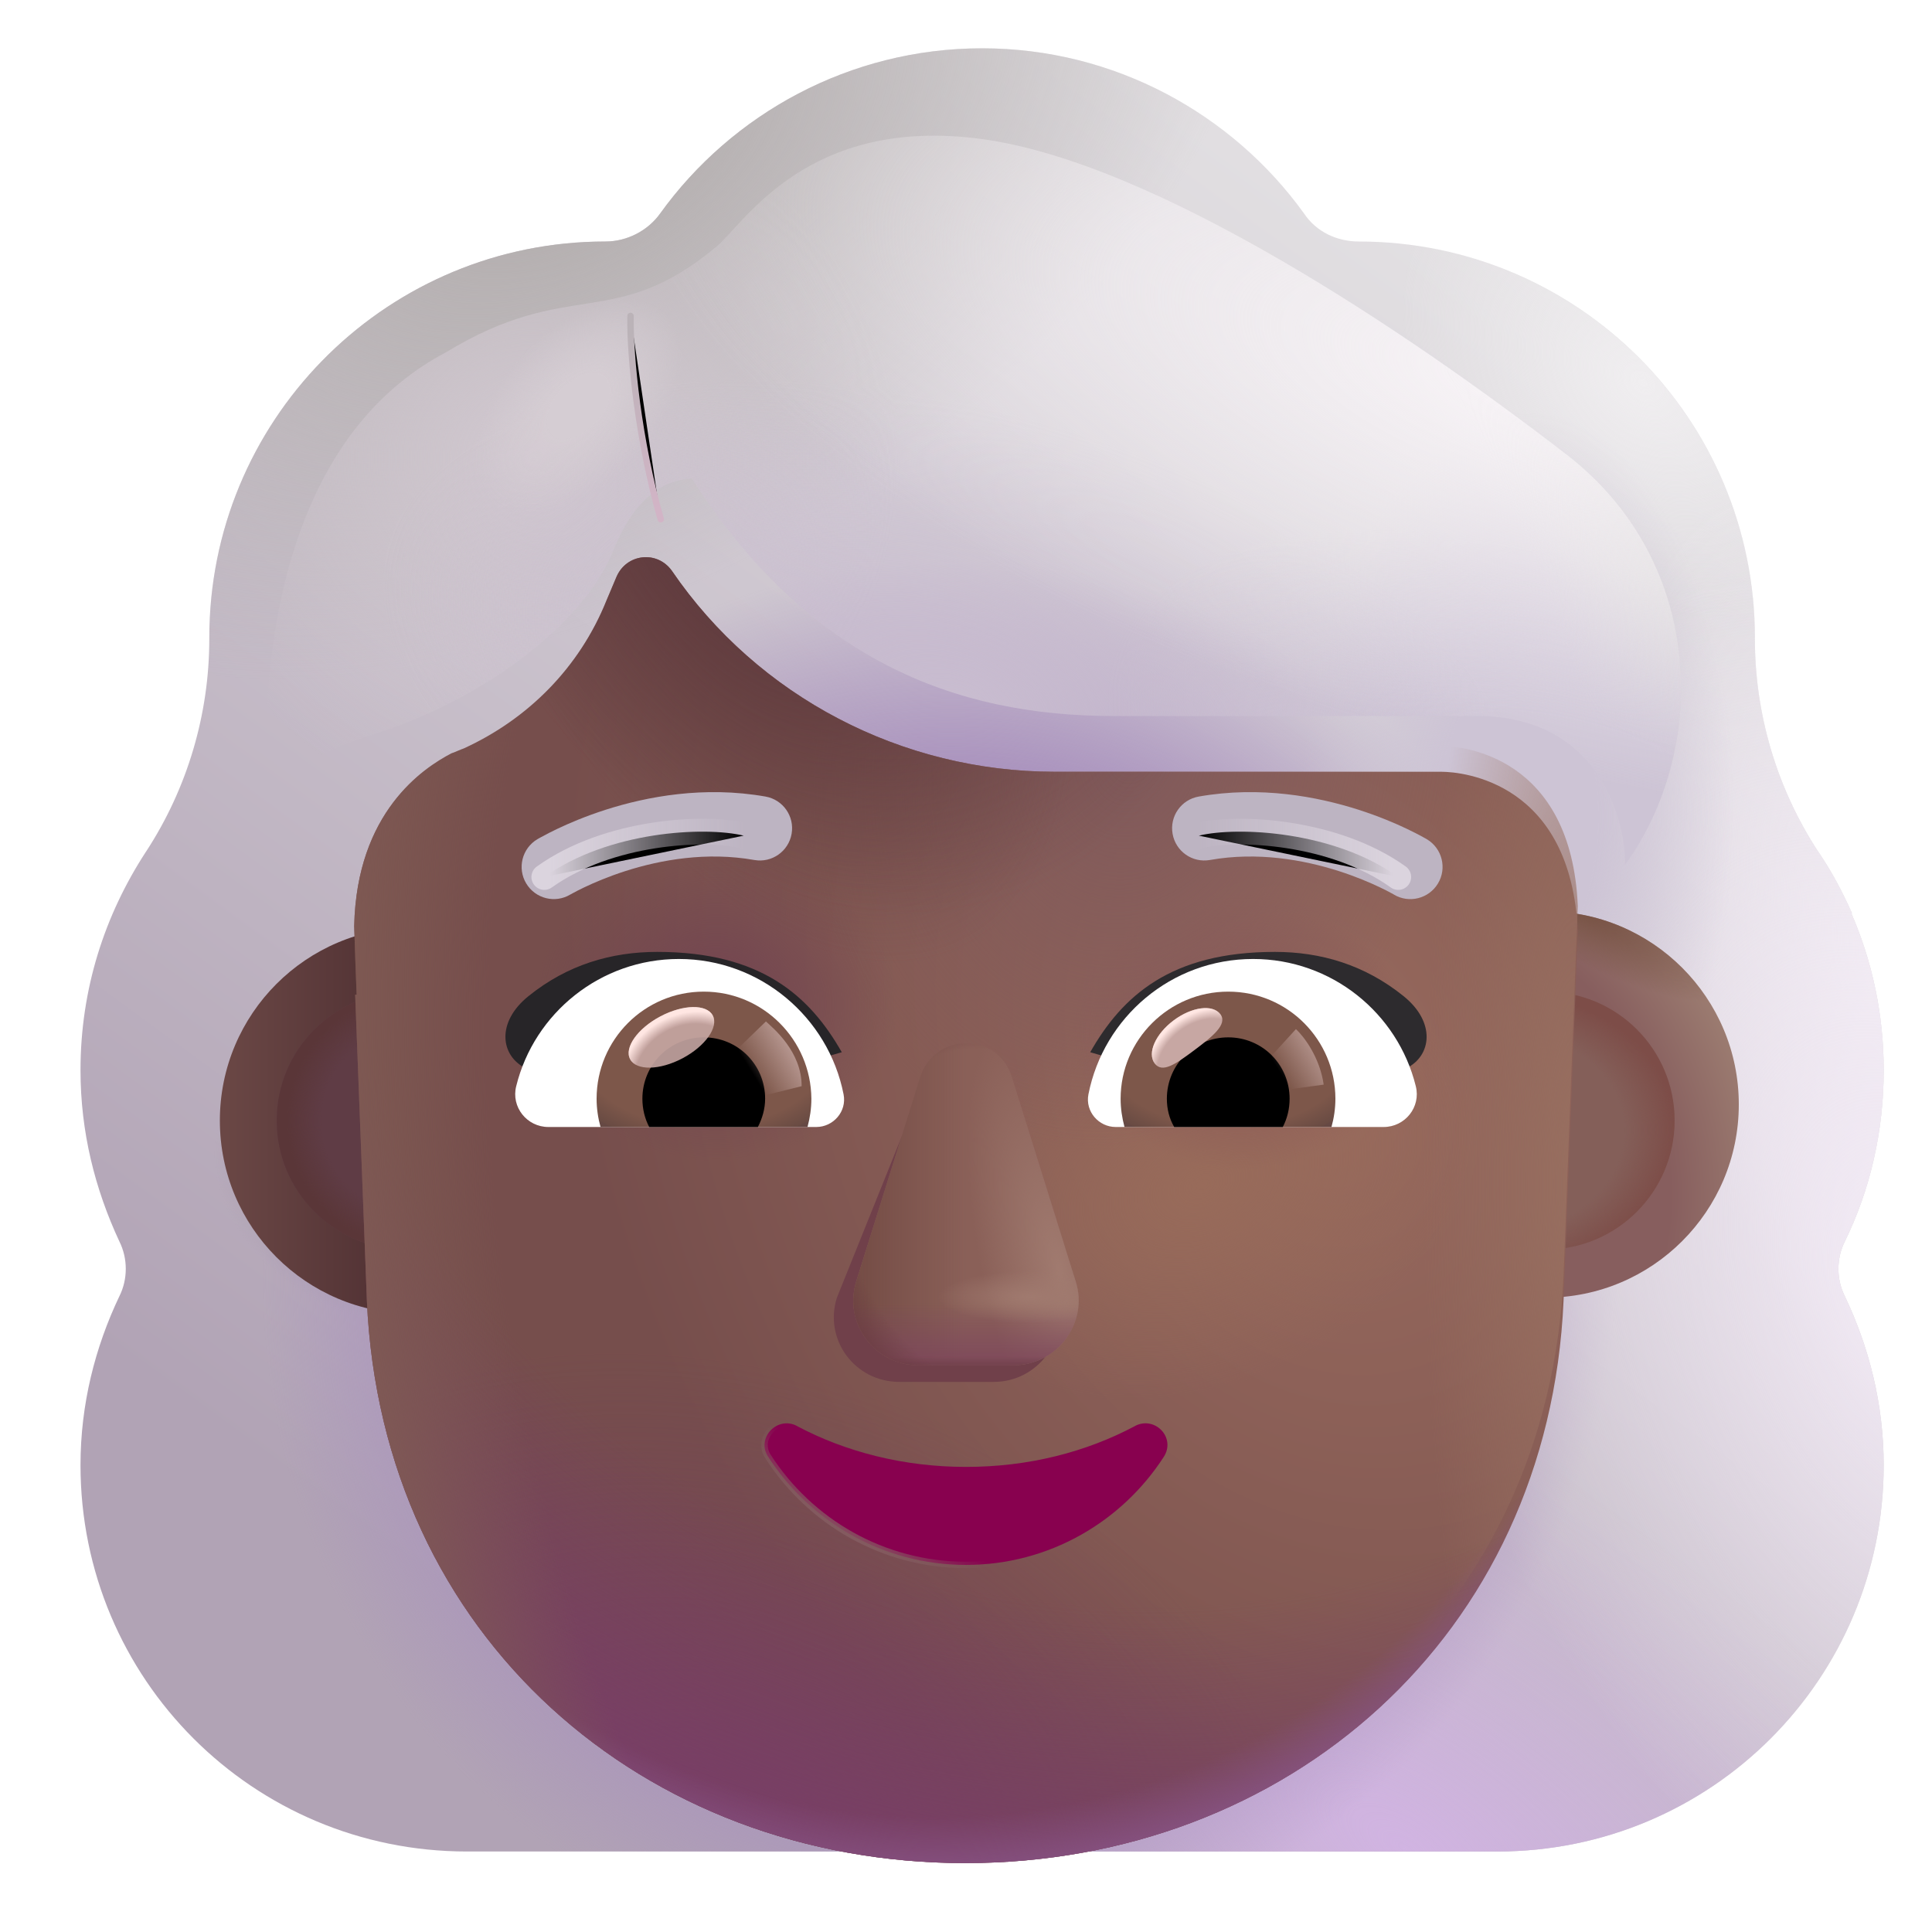 <svg viewBox="1 1 30 30" xmlns="http://www.w3.org/2000/svg">
<g filter="url(#filter0_i_3987_19517)">
<path fill-rule="evenodd" clip-rule="evenodd" d="M29.396 21.028C29.793 20.217 30 19.311 30 18.368C30 17.497 29.821 16.679 29.499 15.934H29.509C29.359 15.597 29.191 15.278 28.985 14.977L28.981 14.972C28.34 13.991 28 12.84 28 11.67V11.651C28 8.255 25.245 5.5 21.849 5.5C21.509 5.5 21.189 5.349 21 5.066C19.887 3.519 18.056 2.5 16 2.5C13.943 2.5 12.113 3.519 11 5.066C10.811 5.33 10.49 5.5 10.151 5.5C10.098 5.5 10.045 5.501 9.992 5.502C6.669 5.586 4 8.308 4 11.651V11.67C4 12.84 3.66 13.991 3.019 14.972L3.014 14.979C2.376 15.958 2 17.107 2 18.368C2 19.33 2.226 20.217 2.604 21.028C2.736 21.293 2.736 21.613 2.604 21.877C2.226 22.67 2 23.557 2 24.5C2 27.821 4.679 30.5 8 30.5H24C27.321 30.5 30 27.821 30 24.5C30 23.557 29.774 22.67 29.396 21.877C29.264 21.613 29.264 21.293 29.396 21.028Z" fill="url(#paint0_linear_3987_19517)"/>
<path fill-rule="evenodd" clip-rule="evenodd" d="M29.396 21.028C29.793 20.217 30 19.311 30 18.368C30 17.497 29.821 16.679 29.499 15.934H29.509C29.359 15.597 29.191 15.278 28.985 14.977L28.981 14.972C28.34 13.991 28 12.84 28 11.67V11.651C28 8.255 25.245 5.5 21.849 5.5C21.509 5.5 21.189 5.349 21 5.066C19.887 3.519 18.056 2.5 16 2.5C13.943 2.5 12.113 3.519 11 5.066C10.811 5.33 10.49 5.5 10.151 5.5C10.098 5.5 10.045 5.501 9.992 5.502C6.669 5.586 4 8.308 4 11.651V11.67C4 12.84 3.66 13.991 3.019 14.972L3.014 14.979C2.376 15.958 2 17.107 2 18.368C2 19.33 2.226 20.217 2.604 21.028C2.736 21.293 2.736 21.613 2.604 21.877C2.226 22.67 2 23.557 2 24.5C2 27.821 4.679 30.5 8 30.5H24C27.321 30.5 30 27.821 30 24.5C30 23.557 29.774 22.67 29.396 21.877C29.264 21.613 29.264 21.293 29.396 21.028Z" fill="url(#paint1_radial_3987_19517)"/>
<path fill-rule="evenodd" clip-rule="evenodd" d="M29.396 21.028C29.793 20.217 30 19.311 30 18.368C30 17.497 29.821 16.679 29.499 15.934H29.509C29.359 15.597 29.191 15.278 28.985 14.977L28.981 14.972C28.34 13.991 28 12.84 28 11.67V11.651C28 8.255 25.245 5.5 21.849 5.5C21.509 5.5 21.189 5.349 21 5.066C19.887 3.519 18.056 2.5 16 2.5C13.943 2.5 12.113 3.519 11 5.066C10.811 5.33 10.49 5.5 10.151 5.5C10.098 5.5 10.045 5.501 9.992 5.502C6.669 5.586 4 8.308 4 11.651V11.67C4 12.84 3.66 13.991 3.019 14.972L3.014 14.979C2.376 15.958 2 17.107 2 18.368C2 19.33 2.226 20.217 2.604 21.028C2.736 21.293 2.736 21.613 2.604 21.877C2.226 22.67 2 23.557 2 24.5C2 27.821 4.679 30.5 8 30.5H24C27.321 30.5 30 27.821 30 24.5C30 23.557 29.774 22.67 29.396 21.877C29.264 21.613 29.264 21.293 29.396 21.028Z" fill="url(#paint2_radial_3987_19517)"/>
<path fill-rule="evenodd" clip-rule="evenodd" d="M29.396 21.028C29.793 20.217 30 19.311 30 18.368C30 17.497 29.821 16.679 29.499 15.934H29.509C29.359 15.597 29.191 15.278 28.985 14.977L28.981 14.972C28.34 13.991 28 12.84 28 11.67V11.651C28 8.255 25.245 5.5 21.849 5.5C21.509 5.5 21.189 5.349 21 5.066C19.887 3.519 18.056 2.5 16 2.5C13.943 2.5 12.113 3.519 11 5.066C10.811 5.33 10.49 5.5 10.151 5.5C10.098 5.5 10.045 5.501 9.992 5.502C6.669 5.586 4 8.308 4 11.651V11.67C4 12.84 3.66 13.991 3.019 14.972L3.014 14.979C2.376 15.958 2 17.107 2 18.368C2 19.33 2.226 20.217 2.604 21.028C2.736 21.293 2.736 21.613 2.604 21.877C2.226 22.67 2 23.557 2 24.5C2 27.821 4.679 30.5 8 30.5H24C27.321 30.5 30 27.821 30 24.5C30 23.557 29.774 22.67 29.396 21.877C29.264 21.613 29.264 21.293 29.396 21.028Z" fill="url(#paint3_radial_3987_19517)"/>
<path fill-rule="evenodd" clip-rule="evenodd" d="M29.396 21.028C29.793 20.217 30 19.311 30 18.368C30 17.497 29.821 16.679 29.499 15.934H29.509C29.359 15.597 29.191 15.278 28.985 14.977L28.981 14.972C28.34 13.991 28 12.84 28 11.67V11.651C28 8.255 25.245 5.5 21.849 5.5C21.509 5.5 21.189 5.349 21 5.066C19.887 3.519 18.056 2.5 16 2.5C13.943 2.5 12.113 3.519 11 5.066C10.811 5.33 10.49 5.5 10.151 5.5C10.098 5.5 10.045 5.501 9.992 5.502C6.669 5.586 4 8.308 4 11.651V11.67C4 12.84 3.66 13.991 3.019 14.972L3.014 14.979C2.376 15.958 2 17.107 2 18.368C2 19.33 2.226 20.217 2.604 21.028C2.736 21.293 2.736 21.613 2.604 21.877C2.226 22.67 2 23.557 2 24.5C2 27.821 4.679 30.5 8 30.5H24C27.321 30.5 30 27.821 30 24.5C30 23.557 29.774 22.67 29.396 21.877C29.264 21.613 29.264 21.293 29.396 21.028Z" fill="url(#paint4_radial_3987_19517)"/>
<path fill-rule="evenodd" clip-rule="evenodd" d="M29.396 21.028C29.793 20.217 30 19.311 30 18.368C30 17.497 29.821 16.679 29.499 15.934H29.509C29.359 15.597 29.191 15.278 28.985 14.977L28.981 14.972C28.34 13.991 28 12.84 28 11.67V11.651C28 8.255 25.245 5.5 21.849 5.5C21.509 5.5 21.189 5.349 21 5.066C19.887 3.519 18.056 2.5 16 2.5C13.943 2.5 12.113 3.519 11 5.066C10.811 5.33 10.49 5.5 10.151 5.5C10.098 5.5 10.045 5.501 9.992 5.502C6.669 5.586 4 8.308 4 11.651V11.67C4 12.84 3.66 13.991 3.019 14.972L3.014 14.979C2.376 15.958 2 17.107 2 18.368C2 19.33 2.226 20.217 2.604 21.028C2.736 21.293 2.736 21.613 2.604 21.877C2.226 22.67 2 23.557 2 24.5C2 27.821 4.679 30.5 8 30.5H24C27.321 30.5 30 27.821 30 24.5C30 23.557 29.774 22.67 29.396 21.877C29.264 21.613 29.264 21.293 29.396 21.028Z" fill="url(#paint5_radial_3987_19517)"/>
<path fill-rule="evenodd" clip-rule="evenodd" d="M29.396 21.028C29.793 20.217 30 19.311 30 18.368C30 17.497 29.821 16.679 29.499 15.934H29.509C29.359 15.597 29.191 15.278 28.985 14.977L28.981 14.972C28.34 13.991 28 12.84 28 11.67V11.651C28 8.255 25.245 5.5 21.849 5.5C21.509 5.5 21.189 5.349 21 5.066C19.887 3.519 18.056 2.5 16 2.5C13.943 2.5 12.113 3.519 11 5.066C10.811 5.33 10.49 5.5 10.151 5.5C10.098 5.5 10.045 5.501 9.992 5.502C6.669 5.586 4 8.308 4 11.651V11.67C4 12.84 3.66 13.991 3.019 14.972L3.014 14.979C2.376 15.958 2 17.107 2 18.368C2 19.33 2.226 20.217 2.604 21.028C2.736 21.293 2.736 21.613 2.604 21.877C2.226 22.67 2 23.557 2 24.5C2 27.821 4.679 30.5 8 30.5H24C27.321 30.5 30 27.821 30 24.5C30 23.557 29.774 22.67 29.396 21.877C29.264 21.613 29.264 21.293 29.396 21.028Z" fill="url(#paint6_radial_3987_19517)"/>
<path fill-rule="evenodd" clip-rule="evenodd" d="M29.396 21.028C29.793 20.217 30 19.311 30 18.368C30 17.497 29.821 16.679 29.499 15.934H29.509C29.359 15.597 29.191 15.278 28.985 14.977L28.981 14.972C28.34 13.991 28 12.84 28 11.67V11.651C28 8.255 25.245 5.5 21.849 5.5C21.509 5.5 21.189 5.349 21 5.066C19.887 3.519 18.056 2.5 16 2.5C13.943 2.5 12.113 3.519 11 5.066C10.811 5.33 10.49 5.5 10.151 5.5C10.098 5.5 10.045 5.501 9.992 5.502C6.669 5.586 4 8.308 4 11.651V11.67C4 12.84 3.66 13.991 3.019 14.972L3.014 14.979C2.376 15.958 2 17.107 2 18.368C2 19.33 2.226 20.217 2.604 21.028C2.736 21.293 2.736 21.613 2.604 21.877C2.226 22.67 2 23.557 2 24.5C2 27.821 4.679 30.5 8 30.5H24C27.321 30.5 30 27.821 30 24.5C30 23.557 29.774 22.67 29.396 21.877C29.264 21.613 29.264 21.293 29.396 21.028Z" fill="url(#paint7_radial_3987_19517)"/>
<path fill-rule="evenodd" clip-rule="evenodd" d="M29.396 21.028C29.793 20.217 30 19.311 30 18.368C30 17.497 29.821 16.679 29.499 15.934H29.509C29.359 15.597 29.191 15.278 28.985 14.977L28.981 14.972C28.34 13.991 28 12.84 28 11.67V11.651C28 8.255 25.245 5.5 21.849 5.5C21.509 5.5 21.189 5.349 21 5.066C19.887 3.519 18.056 2.5 16 2.5C13.943 2.5 12.113 3.519 11 5.066C10.811 5.33 10.49 5.5 10.151 5.5C10.098 5.5 10.045 5.501 9.992 5.502C6.669 5.586 4 8.308 4 11.651V11.67C4 12.84 3.66 13.991 3.019 14.972L3.014 14.979C2.376 15.958 2 17.107 2 18.368C2 19.33 2.226 20.217 2.604 21.028C2.736 21.293 2.736 21.613 2.604 21.877C2.226 22.67 2 23.557 2 24.5C2 27.821 4.679 30.5 8 30.5H24C27.321 30.5 30 27.821 30 24.5C30 23.557 29.774 22.67 29.396 21.877C29.264 21.613 29.264 21.293 29.396 21.028Z" fill="url(#paint8_radial_3987_19517)"/>
</g>
<g filter="url(#filter1_i_3987_19517)">
<path d="M7.264 21.4C8.921 21.4 10.264 20.057 10.264 18.4C10.264 16.743 8.921 15.4 7.264 15.4C5.607 15.4 4.264 16.743 4.264 18.4C4.264 20.057 5.607 21.4 7.264 21.4Z" fill="url(#paint9_linear_3987_19517)"/>
</g>
<g filter="url(#filter2_i_3987_19517)">
<path d="M25 21.4C26.657 21.4 28 20.057 28 18.4C28 16.743 26.657 15.4 25 15.4C23.343 15.4 22 16.743 22 18.4C22 20.057 23.343 21.4 25 21.4Z" fill="url(#paint10_radial_3987_19517)"/>
<path d="M25 21.4C26.657 21.4 28 20.057 28 18.4C28 16.743 26.657 15.4 25 15.4C23.343 15.4 22 16.743 22 18.4C22 20.057 23.343 21.4 25 21.4Z" fill="url(#paint11_radial_3987_19517)"/>
</g>
<g filter="url(#filter3_f_3987_19517)">
<path d="M25 20.403C26.106 20.403 27.003 19.506 27.003 18.4C27.003 17.294 26.106 16.398 25 16.398C23.894 16.398 22.997 17.294 22.997 18.4C22.997 19.506 23.894 20.403 25 20.403Z" fill="#845F59"/>
<path d="M25 20.403C26.106 20.403 27.003 19.506 27.003 18.4C27.003 17.294 26.106 16.398 25 16.398C23.894 16.398 22.997 17.294 22.997 18.4C22.997 19.506 23.894 20.403 25 20.403Z" fill="url(#paint12_radial_3987_19517)"/>
</g>
<g filter="url(#filter4_f_3987_19517)">
<path d="M7.3 20.403C8.406 20.403 9.303 19.506 9.303 18.4C9.303 17.294 8.406 16.398 7.3 16.398C6.194 16.398 5.297 17.294 5.297 18.4C5.297 19.506 6.194 20.403 7.3 20.403Z" fill="#5F3C45"/>
<path d="M7.3 20.403C8.406 20.403 9.303 19.506 9.303 18.4C9.303 17.294 8.406 16.398 7.3 16.398C6.194 16.398 5.297 17.294 5.297 18.4C5.297 19.506 6.194 20.403 7.3 20.403Z" fill="url(#paint13_radial_3987_19517)"/>
</g>
<g filter="url(#filter5_i_3987_19517)">
<path d="M6.515 16.046H6.538L6.519 15.551L6.5 14.98C6.538 13.211 7.571 12.527 8.01 12.298C8.039 12.289 8.073 12.275 8.106 12.26C8.139 12.246 8.173 12.232 8.202 12.222C9.196 11.766 9.999 10.967 10.419 9.921L10.572 9.559C10.725 9.198 11.203 9.141 11.433 9.464C12.771 11.423 15.008 12.584 17.379 12.584H23.382C23.718 12.584 25.4 12.747 25.5 15.068L25.279 20.797C25.049 26.022 20.968 29.53 15.988 29.53C11.007 29.53 6.927 26.022 6.697 20.797L6.515 16.046Z" fill="url(#paint14_radial_3987_19517)"/>
<path d="M6.515 16.046H6.538L6.519 15.551L6.5 14.98C6.538 13.211 7.571 12.527 8.01 12.298C8.039 12.289 8.073 12.275 8.106 12.26C8.139 12.246 8.173 12.232 8.202 12.222C9.196 11.766 9.999 10.967 10.419 9.921L10.572 9.559C10.725 9.198 11.203 9.141 11.433 9.464C12.771 11.423 15.008 12.584 17.379 12.584H23.382C23.718 12.584 25.4 12.747 25.5 15.068L25.279 20.797C25.049 26.022 20.968 29.53 15.988 29.53C11.007 29.53 6.927 26.022 6.697 20.797L6.515 16.046Z" fill="url(#paint15_radial_3987_19517)"/>
<path d="M6.515 16.046H6.538L6.519 15.551L6.5 14.98C6.538 13.211 7.571 12.527 8.01 12.298C8.039 12.289 8.073 12.275 8.106 12.26C8.139 12.246 8.173 12.232 8.202 12.222C9.196 11.766 9.999 10.967 10.419 9.921L10.572 9.559C10.725 9.198 11.203 9.141 11.433 9.464C12.771 11.423 15.008 12.584 17.379 12.584H23.382C23.718 12.584 25.4 12.747 25.5 15.068L25.279 20.797C25.049 26.022 20.968 29.53 15.988 29.53C11.007 29.53 6.927 26.022 6.697 20.797L6.515 16.046Z" fill="url(#paint16_radial_3987_19517)"/>
<path d="M6.515 16.046H6.538L6.519 15.551L6.5 14.98C6.538 13.211 7.571 12.527 8.01 12.298C8.039 12.289 8.073 12.275 8.106 12.26C8.139 12.246 8.173 12.232 8.202 12.222C9.196 11.766 9.999 10.967 10.419 9.921L10.572 9.559C10.725 9.198 11.203 9.141 11.433 9.464C12.771 11.423 15.008 12.584 17.379 12.584H23.382C23.718 12.584 25.4 12.747 25.5 15.068L25.279 20.797C25.049 26.022 20.968 29.53 15.988 29.53C11.007 29.53 6.927 26.022 6.697 20.797L6.515 16.046Z" fill="url(#paint17_radial_3987_19517)"/>
<path d="M6.515 16.046H6.538L6.519 15.551L6.5 14.98C6.538 13.211 7.571 12.527 8.01 12.298C8.039 12.289 8.073 12.275 8.106 12.26C8.139 12.246 8.173 12.232 8.202 12.222C9.196 11.766 9.999 10.967 10.419 9.921L10.572 9.559C10.725 9.198 11.203 9.141 11.433 9.464C12.771 11.423 15.008 12.584 17.379 12.584H23.382C23.718 12.584 25.4 12.747 25.5 15.068L25.279 20.797C25.049 26.022 20.968 29.53 15.988 29.53C11.007 29.53 6.927 26.022 6.697 20.797L6.515 16.046Z" fill="url(#paint18_radial_3987_19517)"/>
<path d="M6.515 16.046H6.538L6.519 15.551L6.5 14.98C6.538 13.211 7.571 12.527 8.01 12.298C8.039 12.289 8.073 12.275 8.106 12.26C8.139 12.246 8.173 12.232 8.202 12.222C9.196 11.766 9.999 10.967 10.419 9.921L10.572 9.559C10.725 9.198 11.203 9.141 11.433 9.464C12.771 11.423 15.008 12.584 17.379 12.584H23.382C23.718 12.584 25.4 12.747 25.5 15.068L25.279 20.797C25.049 26.022 20.968 29.53 15.988 29.53C11.007 29.53 6.927 26.022 6.697 20.797L6.515 16.046Z" fill="url(#paint19_radial_3987_19517)"/>
<path d="M6.515 16.046H6.538L6.519 15.551L6.5 14.98C6.538 13.211 7.571 12.527 8.01 12.298C8.039 12.289 8.073 12.275 8.106 12.26C8.139 12.246 8.173 12.232 8.202 12.222C9.196 11.766 9.999 10.967 10.419 9.921L10.572 9.559C10.725 9.198 11.203 9.141 11.433 9.464C12.771 11.423 15.008 12.584 17.379 12.584H23.382C23.718 12.584 25.4 12.747 25.5 15.068L25.279 20.797C25.049 26.022 20.968 29.53 15.988 29.53C11.007 29.53 6.927 26.022 6.697 20.797L6.515 16.046Z" fill="url(#paint20_radial_3987_19517)"/>
<path d="M6.515 16.046H6.538L6.519 15.551L6.5 14.98C6.538 13.211 7.571 12.527 8.01 12.298C8.039 12.289 8.073 12.275 8.106 12.26C8.139 12.246 8.173 12.232 8.202 12.222C9.196 11.766 9.999 10.967 10.419 9.921L10.572 9.559C10.725 9.198 11.203 9.141 11.433 9.464C12.771 11.423 15.008 12.584 17.379 12.584H23.382C23.718 12.584 25.4 12.747 25.5 15.068L25.279 20.797C25.049 26.022 20.968 29.53 15.988 29.53C11.007 29.53 6.927 26.022 6.697 20.797L6.515 16.046Z" fill="url(#paint21_radial_3987_19517)"/>
<path d="M6.515 16.046H6.538L6.519 15.551L6.5 14.98C6.538 13.211 7.571 12.527 8.01 12.298C8.039 12.289 8.073 12.275 8.106 12.26C8.139 12.246 8.173 12.232 8.202 12.222C9.196 11.766 9.999 10.967 10.419 9.921L10.572 9.559C10.725 9.198 11.203 9.141 11.433 9.464C12.771 11.423 15.008 12.584 17.379 12.584H23.382C23.718 12.584 25.4 12.747 25.5 15.068L25.279 20.797C25.049 26.022 20.968 29.53 15.988 29.53C11.007 29.53 6.927 26.022 6.697 20.797L6.515 16.046Z" fill="url(#paint22_radial_3987_19517)"/>
<path d="M6.515 16.046H6.538L6.519 15.551L6.5 14.98C6.538 13.211 7.571 12.527 8.01 12.298C8.039 12.289 8.073 12.275 8.106 12.26C8.139 12.246 8.173 12.232 8.202 12.222C9.196 11.766 9.999 10.967 10.419 9.921L10.572 9.559C10.725 9.198 11.203 9.141 11.433 9.464C12.771 11.423 15.008 12.584 17.379 12.584H23.382C23.718 12.584 25.4 12.747 25.5 15.068L25.279 20.797C25.049 26.022 20.968 29.53 15.988 29.53C11.007 29.53 6.927 26.022 6.697 20.797L6.515 16.046Z" fill="url(#paint23_radial_3987_19517)"/>
<path d="M6.515 16.046H6.538L6.519 15.551L6.5 14.98C6.538 13.211 7.571 12.527 8.01 12.298C8.039 12.289 8.073 12.275 8.106 12.26C8.139 12.246 8.173 12.232 8.202 12.222C9.196 11.766 9.999 10.967 10.419 9.921L10.572 9.559C10.725 9.198 11.203 9.141 11.433 9.464C12.771 11.423 15.008 12.584 17.379 12.584H23.382C23.718 12.584 25.4 12.747 25.5 15.068L25.279 20.797C25.049 26.022 20.968 29.53 15.988 29.53C11.007 29.53 6.927 26.022 6.697 20.797L6.515 16.046Z" fill="url(#paint24_radial_3987_19517)"/>
</g>
<path d="M6.515 16.046H6.538L6.519 15.551L6.5 14.98C6.538 13.211 7.571 12.527 8.01 12.298C8.039 12.289 8.073 12.275 8.106 12.26C8.139 12.246 8.173 12.232 8.202 12.222C9.196 11.766 9.999 10.967 10.419 9.921L10.572 9.559C10.725 9.198 11.203 9.141 11.433 9.464C12.771 11.423 15.008 12.584 17.379 12.584H23.382C23.718 12.584 25.4 12.747 25.5 15.068L25.279 20.797C25.049 26.022 20.968 29.53 15.988 29.53C11.007 29.53 6.927 26.022 6.697 20.797L6.515 16.046Z" fill="url(#paint25_radial_3987_19517)"/>
<g filter="url(#filter6_f_3987_19517)">
<path d="M15.268 17.985L13.994 21.154C13.791 21.806 14.277 22.458 14.964 22.458H16.43C17.118 22.458 17.603 21.796 17.401 21.154L16.41 17.985C16.198 17.283 15.491 17.283 15.268 17.985Z" fill="#70404A"/>
</g>
<g filter="url(#filter7_f_3987_19517)">
<path d="M15.287 17.727L14.296 20.896C14.094 21.548 14.579 22.2 15.267 22.2H16.733C17.421 22.2 17.906 21.538 17.704 20.896L16.713 17.727C16.5 17.024 15.51 17.024 15.287 17.727Z" fill="#8A6058"/>
<path d="M15.287 17.727L14.296 20.896C14.094 21.548 14.579 22.2 15.267 22.2H16.733C17.421 22.2 17.906 21.538 17.704 20.896L16.713 17.727C16.5 17.024 15.51 17.024 15.287 17.727Z" fill="url(#paint26_radial_3987_19517)"/>
<path d="M15.287 17.727L14.296 20.896C14.094 21.548 14.579 22.2 15.267 22.2H16.733C17.421 22.2 17.906 21.538 17.704 20.896L16.713 17.727C16.5 17.024 15.51 17.024 15.287 17.727Z" fill="url(#paint27_linear_3987_19517)"/>
<path d="M15.287 17.727L14.296 20.896C14.094 21.548 14.579 22.2 15.267 22.2H16.733C17.421 22.2 17.906 21.538 17.704 20.896L16.713 17.727C16.5 17.024 15.51 17.024 15.287 17.727Z" fill="url(#paint28_linear_3987_19517)"/>
<path d="M15.287 17.727L14.296 20.896C14.094 21.548 14.579 22.2 15.267 22.2H16.733C17.421 22.2 17.906 21.538 17.704 20.896L16.713 17.727C16.5 17.024 15.51 17.024 15.287 17.727Z" fill="url(#paint29_radial_3987_19517)"/>
</g>
<path d="M15.287 17.727L14.296 20.896C14.094 21.548 14.579 22.2 15.267 22.2H16.733C17.421 22.2 17.906 21.538 17.704 20.896L16.713 17.727C16.5 17.024 15.51 17.024 15.287 17.727Z" fill="url(#paint30_linear_3987_19517)"/>
<path d="M15.287 17.727L14.296 20.896C14.094 21.548 14.579 22.2 15.267 22.2H16.733C17.421 22.2 17.906 21.538 17.704 20.896L16.713 17.727C16.5 17.024 15.51 17.024 15.287 17.727Z" fill="url(#paint31_radial_3987_19517)"/>
<path d="M13.373 23.142L13.373 23.142L13.373 23.141C13.219 23.061 13.059 23.111 12.963 23.214C12.868 23.317 12.832 23.478 12.929 23.622C13.579 24.629 14.711 25.3 16 25.3C17.29 25.3 18.422 24.628 19.071 23.622C19.167 23.474 19.133 23.312 19.036 23.21C18.94 23.108 18.78 23.062 18.627 23.141L18.627 23.141L18.627 23.142C17.867 23.547 16.973 23.778 16 23.778C15.037 23.778 14.133 23.547 13.373 23.142Z" fill="#88014F" stroke="url(#paint32_linear_3987_19517)" stroke-width="0.1"/>
<g filter="url(#filter8_i_3987_19517)">
<path d="M18.129 17.339C18.624 16.469 19.376 15.781 20.996 15.781C21.704 15.781 22.388 15.978 22.996 16.469C23.497 16.874 23.43 17.392 23.042 17.586L22.005 18.178C20.79 17.785 19.446 17.732 18.129 17.339Z" fill="#2D2B2E"/>
</g>
<g filter="url(#filter9_i_3987_19517)">
<path d="M13.871 17.339C13.376 16.469 12.624 15.781 11.005 15.781C10.296 15.781 9.612 15.978 9.005 16.469C8.503 16.874 8.571 17.392 8.959 17.586L9.995 18.178C11.211 17.785 12.555 17.732 13.871 17.339Z" fill="#272528"/>
</g>
<g filter="url(#filter10_i_3987_19517)">
<path d="M9.665 15.085L9.657 15.09C9.657 15.09 9.657 15.09 9.656 15.09C9.42 15.232 9.113 15.155 8.971 14.918C8.829 14.682 8.906 14.374 9.143 14.232L9.144 14.232L9.146 14.23L9.152 14.227L9.169 14.217C9.184 14.209 9.204 14.197 9.23 14.184C9.281 14.156 9.354 14.118 9.446 14.074C9.63 13.986 9.891 13.874 10.21 13.772C10.844 13.57 11.73 13.4 12.687 13.569C12.959 13.617 13.14 13.876 13.092 14.148C13.044 14.42 12.785 14.602 12.513 14.554C11.77 14.422 11.056 14.552 10.514 14.725C10.246 14.811 10.027 14.905 9.876 14.977C9.801 15.012 9.743 15.043 9.706 15.063C9.687 15.073 9.674 15.081 9.665 15.085Z" fill="#BDB4C2"/>
</g>
<g filter="url(#filter11_i_3987_19517)">
<path fill-rule="evenodd" clip-rule="evenodd" d="M22.957 14.232C22.957 14.232 22.957 14.232 22.7 14.661L22.957 14.232C23.194 14.374 23.271 14.682 23.129 14.918C22.987 15.155 22.68 15.232 22.444 15.091C22.444 15.091 22.443 15.09 22.443 15.09L22.435 15.085C22.426 15.081 22.413 15.073 22.394 15.063C22.357 15.043 22.299 15.012 22.224 14.977C22.073 14.905 21.854 14.811 21.586 14.725C21.044 14.552 20.33 14.422 19.587 14.554C19.315 14.602 19.056 14.42 19.008 14.148C18.96 13.876 19.141 13.617 19.413 13.569C20.37 13.4 21.256 13.57 21.89 13.772C22.209 13.874 22.471 13.986 22.654 14.074C22.746 14.118 22.819 14.156 22.87 14.184C22.896 14.197 22.916 14.209 22.931 14.217L22.948 14.227L22.954 14.23L22.956 14.232L22.957 14.232Z" fill="#BDB4C2"/>
</g>
<path d="M20.458 15.891C21.675 15.891 22.704 16.73 22.984 17.865C23.067 18.19 22.817 18.5 22.485 18.5H18.325C18.06 18.5 17.849 18.258 17.901 17.993C18.136 16.798 19.187 15.891 20.458 15.891Z" fill="white"/>
<path d="M20.072 16.398C20.995 16.398 21.736 17.146 21.736 18.061C21.736 18.213 21.713 18.364 21.675 18.5H18.461C18.423 18.356 18.401 18.213 18.401 18.061C18.401 17.146 19.149 16.398 20.072 16.398Z" fill="url(#paint33_radial_3987_19517)"/>
<path d="M19.119 18.061C19.119 17.532 19.543 17.108 20.072 17.108C20.601 17.108 21.025 17.532 21.025 18.061C21.025 18.22 20.987 18.371 20.919 18.5H19.233C19.157 18.371 19.119 18.22 19.119 18.061Z" fill="black"/>
<g filter="url(#filter12_f_3987_19517)">
<path d="M19.95 16.749C20.068 16.908 19.82 17.101 19.539 17.312C19.257 17.522 19.048 17.671 18.929 17.512C18.811 17.354 18.943 17.054 19.225 16.844C19.507 16.633 19.831 16.591 19.95 16.749Z" fill="#C7A7A3"/>
<path d="M19.95 16.749C20.068 16.908 19.82 17.101 19.539 17.312C19.257 17.522 19.048 17.671 18.929 17.512C18.811 17.354 18.943 17.054 19.225 16.844C19.507 16.633 19.831 16.591 19.95 16.749Z" fill="url(#paint34_radial_3987_19517)"/>
</g>
<g filter="url(#filter13_f_3987_19517)">
<path d="M21.554 17.842C21.493 17.412 21.241 17.088 21.123 16.98L20.638 17.511L20.857 17.937L21.554 17.842Z" fill="url(#paint35_linear_3987_19517)"/>
</g>
<path d="M11.542 15.891C10.325 15.891 9.296 16.73 9.016 17.865C8.933 18.19 9.183 18.5 9.515 18.5H13.675C13.94 18.5 14.152 18.258 14.099 17.993C13.864 16.798 12.805 15.891 11.542 15.891Z" fill="white"/>
<path d="M11.928 16.398C11.005 16.398 10.264 17.146 10.264 18.061C10.264 18.213 10.287 18.364 10.325 18.5H13.539C13.577 18.356 13.599 18.213 13.599 18.061C13.592 17.146 12.851 16.398 11.928 16.398Z" fill="url(#paint36_radial_3987_19517)"/>
<path d="M12.881 18.061C12.881 17.532 12.457 17.108 11.928 17.108C11.399 17.108 10.975 17.532 10.975 18.061C10.975 18.22 11.013 18.372 11.081 18.5H12.768C12.835 18.372 12.881 18.22 12.881 18.061Z" fill="black"/>
<g filter="url(#filter14_f_3987_19517)">
<path d="M13.448 17.866C13.448 17.328 13.011 16.97 12.893 16.861L12.355 17.381L12.686 18.055L13.448 17.866Z" fill="url(#paint37_linear_3987_19517)"/>
</g>
<g filter="url(#filter15_f_3987_19517)">
<ellipse cx="11.426" cy="17.108" rx="0.726" ry="0.368" transform="rotate(-27.914 11.426 17.108)" fill="#C7A7A3" fill-opacity="0.9"/>
<ellipse cx="11.426" cy="17.108" rx="0.726" ry="0.368" transform="rotate(-27.914 11.426 17.108)" fill="url(#paint38_radial_3987_19517)"/>
</g>
<g filter="url(#filter16_f_3987_19517)">
<path d="M19.616 13.976C20.218 13.83 21.713 13.903 22.712 14.618" stroke="url(#paint39_linear_3987_19517)" stroke-width="0.4" stroke-linecap="round"/>
</g>
<g filter="url(#filter17_f_3987_19517)">
<path d="M12.548 13.976C11.947 13.83 10.451 13.903 9.452 14.618" stroke="url(#paint40_linear_3987_19517)" stroke-width="0.4" stroke-linecap="round"/>
</g>
<g filter="url(#filter18_if_3987_19517)">
<path d="M4.557 13.55C4.533 13.581 4.51 13.605 4.488 13.62C4.508 13.599 4.531 13.576 4.557 13.55C4.734 13.319 4.967 12.641 5.078 11.432C5.236 9.714 5.836 7.417 7.826 6.37C9.752 5.198 10.431 6.057 12.026 4.729C12.456 4.371 13.431 2.698 16.132 3.057C18.832 3.417 22.741 6.041 25.224 7.956C27.418 9.647 27.412 12.581 26.131 14.331C26.157 13.721 25.777 12.018 23.834 12.018H18.185C15.717 12.018 13.437 11.131 11.643 8.331C11.38 8.341 10.823 8.457 10.431 9.432C9.942 10.651 8.299 11.807 6.689 12.307C5.51 12.673 4.84 13.268 4.557 13.55Z" fill="url(#paint41_radial_3987_19517)"/>
<path d="M4.557 13.55C4.533 13.581 4.51 13.605 4.488 13.62C4.508 13.599 4.531 13.576 4.557 13.55C4.734 13.319 4.967 12.641 5.078 11.432C5.236 9.714 5.836 7.417 7.826 6.37C9.752 5.198 10.431 6.057 12.026 4.729C12.456 4.371 13.431 2.698 16.132 3.057C18.832 3.417 22.741 6.041 25.224 7.956C27.418 9.647 27.412 12.581 26.131 14.331C26.157 13.721 25.777 12.018 23.834 12.018H18.185C15.717 12.018 13.437 11.131 11.643 8.331C11.38 8.341 10.823 8.457 10.431 9.432C9.942 10.651 8.299 11.807 6.689 12.307C5.51 12.673 4.84 13.268 4.557 13.55Z" fill="url(#paint42_radial_3987_19517)"/>
<path d="M4.557 13.55C4.533 13.581 4.51 13.605 4.488 13.62C4.508 13.599 4.531 13.576 4.557 13.55C4.734 13.319 4.967 12.641 5.078 11.432C5.236 9.714 5.836 7.417 7.826 6.37C9.752 5.198 10.431 6.057 12.026 4.729C12.456 4.371 13.431 2.698 16.132 3.057C18.832 3.417 22.741 6.041 25.224 7.956C27.418 9.647 27.412 12.581 26.131 14.331C26.157 13.721 25.777 12.018 23.834 12.018H18.185C15.717 12.018 13.437 11.131 11.643 8.331C11.38 8.341 10.823 8.457 10.431 9.432C9.942 10.651 8.299 11.807 6.689 12.307C5.51 12.673 4.84 13.268 4.557 13.55Z" fill="url(#paint43_radial_3987_19517)"/>
<path d="M4.557 13.55C4.533 13.581 4.51 13.605 4.488 13.62C4.508 13.599 4.531 13.576 4.557 13.55C4.734 13.319 4.967 12.641 5.078 11.432C5.236 9.714 5.836 7.417 7.826 6.37C9.752 5.198 10.431 6.057 12.026 4.729C12.456 4.371 13.431 2.698 16.132 3.057C18.832 3.417 22.741 6.041 25.224 7.956C27.418 9.647 27.412 12.581 26.131 14.331C26.157 13.721 25.777 12.018 23.834 12.018H18.185C15.717 12.018 13.437 11.131 11.643 8.331C11.38 8.341 10.823 8.457 10.431 9.432C9.942 10.651 8.299 11.807 6.689 12.307C5.51 12.673 4.84 13.268 4.557 13.55Z" fill="url(#paint44_radial_3987_19517)"/>
<path d="M4.557 13.55C4.533 13.581 4.51 13.605 4.488 13.62C4.508 13.599 4.531 13.576 4.557 13.55C4.734 13.319 4.967 12.641 5.078 11.432C5.236 9.714 5.836 7.417 7.826 6.37C9.752 5.198 10.431 6.057 12.026 4.729C12.456 4.371 13.431 2.698 16.132 3.057C18.832 3.417 22.741 6.041 25.224 7.956C27.418 9.647 27.412 12.581 26.131 14.331C26.157 13.721 25.777 12.018 23.834 12.018H18.185C15.717 12.018 13.437 11.131 11.643 8.331C11.38 8.341 10.823 8.457 10.431 9.432C9.942 10.651 8.299 11.807 6.689 12.307C5.51 12.673 4.84 13.268 4.557 13.55Z" fill="url(#paint45_radial_3987_19517)"/>
<path d="M4.557 13.55C4.533 13.581 4.51 13.605 4.488 13.62C4.508 13.599 4.531 13.576 4.557 13.55C4.734 13.319 4.967 12.641 5.078 11.432C5.236 9.714 5.836 7.417 7.826 6.37C9.752 5.198 10.431 6.057 12.026 4.729C12.456 4.371 13.431 2.698 16.132 3.057C18.832 3.417 22.741 6.041 25.224 7.956C27.418 9.647 27.412 12.581 26.131 14.331C26.157 13.721 25.777 12.018 23.834 12.018H18.185C15.717 12.018 13.437 11.131 11.643 8.331C11.38 8.341 10.823 8.457 10.431 9.432C9.942 10.651 8.299 11.807 6.689 12.307C5.51 12.673 4.84 13.268 4.557 13.55Z" fill="url(#paint46_radial_3987_19517)"/>
</g>
<g filter="url(#filter19_f_3987_19517)">
<path d="M10.791 5.906C10.78 6.531 10.91 7.838 11.26 9.062" stroke="url(#paint47_linear_3987_19517)" stroke-width="0.1" stroke-linecap="round"/>
</g>
<defs>
<filter id="filter0_i_3987_19517" x="2" y="1.75" width="28.25" height="28.75" filterUnits="userSpaceOnUse" color-interpolation-filters="sRGB">
<feFlood flood-opacity="0" result="BackgroundImageFix"/>
<feBlend mode="normal" in="SourceGraphic" in2="BackgroundImageFix" result="shape"/>
<feColorMatrix in="SourceAlpha" type="matrix" values="0 0 0 0 0 0 0 0 0 0 0 0 0 0 0 0 0 0 127 0" result="hardAlpha"/>
<feOffset dx="0.25" dy="-0.75"/>
<feGaussianBlur stdDeviation="0.75"/>
<feComposite in2="hardAlpha" operator="arithmetic" k2="-1" k3="1"/>
<feColorMatrix type="matrix" values="0 0 0 0 0.624 0 0 0 0 0.533 0 0 0 0 0.706 0 0 0 1 0"/>
<feBlend mode="normal" in2="shape" result="effect1_innerShadow_3987_19517"/>
</filter>
<filter id="filter1_i_3987_19517" x="4.264" y="15.4" width="6.15" height="6" filterUnits="userSpaceOnUse" color-interpolation-filters="sRGB">
<feFlood flood-opacity="0" result="BackgroundImageFix"/>
<feBlend mode="normal" in="SourceGraphic" in2="BackgroundImageFix" result="shape"/>
<feColorMatrix in="SourceAlpha" type="matrix" values="0 0 0 0 0 0 0 0 0 0 0 0 0 0 0 0 0 0 127 0" result="hardAlpha"/>
<feOffset dx="0.15"/>
<feGaussianBlur stdDeviation="0.25"/>
<feComposite in2="hardAlpha" operator="arithmetic" k2="-1" k3="1"/>
<feColorMatrix type="matrix" values="0 0 0 0 0.51 0 0 0 0 0.376 0 0 0 0 0.349 0 0 0 1 0"/>
<feBlend mode="normal" in2="shape" result="effect1_innerShadow_3987_19517"/>
</filter>
<filter id="filter2_i_3987_19517" x="22" y="15.15" width="6" height="6.25" filterUnits="userSpaceOnUse" color-interpolation-filters="sRGB">
<feFlood flood-opacity="0" result="BackgroundImageFix"/>
<feBlend mode="normal" in="SourceGraphic" in2="BackgroundImageFix" result="shape"/>
<feColorMatrix in="SourceAlpha" type="matrix" values="0 0 0 0 0 0 0 0 0 0 0 0 0 0 0 0 0 0 127 0" result="hardAlpha"/>
<feOffset dy="-0.25"/>
<feGaussianBlur stdDeviation="0.25"/>
<feComposite in2="hardAlpha" operator="arithmetic" k2="-1" k3="1"/>
<feColorMatrix type="matrix" values="0 0 0 0 0.431 0 0 0 0 0.243 0 0 0 0 0.282 0 0 0 1 0"/>
<feBlend mode="normal" in2="shape" result="effect1_innerShadow_3987_19517"/>
</filter>
<filter id="filter3_f_3987_19517" x="22.497" y="15.898" width="5.005" height="5.005" filterUnits="userSpaceOnUse" color-interpolation-filters="sRGB">
<feFlood flood-opacity="0" result="BackgroundImageFix"/>
<feBlend mode="normal" in="SourceGraphic" in2="BackgroundImageFix" result="shape"/>
<feGaussianBlur stdDeviation="0.25" result="effect1_foregroundBlur_3987_19517"/>
</filter>
<filter id="filter4_f_3987_19517" x="5.047" y="16.148" width="4.505" height="4.505" filterUnits="userSpaceOnUse" color-interpolation-filters="sRGB">
<feFlood flood-opacity="0" result="BackgroundImageFix"/>
<feBlend mode="normal" in="SourceGraphic" in2="BackgroundImageFix" result="shape"/>
<feGaussianBlur stdDeviation="0.125" result="effect1_foregroundBlur_3987_19517"/>
</filter>
<filter id="filter5_i_3987_19517" x="6.5" y="9.252" width="19" height="20.679" filterUnits="userSpaceOnUse" color-interpolation-filters="sRGB">
<feFlood flood-opacity="0" result="BackgroundImageFix"/>
<feBlend mode="normal" in="SourceGraphic" in2="BackgroundImageFix" result="shape"/>
<feColorMatrix in="SourceAlpha" type="matrix" values="0 0 0 0 0 0 0 0 0 0 0 0 0 0 0 0 0 0 127 0" result="hardAlpha"/>
<feOffset dy="0.4"/>
<feGaussianBlur stdDeviation="0.3"/>
<feComposite in2="hardAlpha" operator="arithmetic" k2="-1" k3="1"/>
<feColorMatrix type="matrix" values="0 0 0 0 0.424 0 0 0 0 0.247 0 0 0 0 0.282 0 0 0 1 0"/>
<feBlend mode="normal" in2="shape" result="effect1_innerShadow_3987_19517"/>
</filter>
<filter id="filter6_f_3987_19517" x="13.447" y="16.958" width="4.5" height="6" filterUnits="userSpaceOnUse" color-interpolation-filters="sRGB">
<feFlood flood-opacity="0" result="BackgroundImageFix"/>
<feBlend mode="normal" in="SourceGraphic" in2="BackgroundImageFix" result="shape"/>
<feGaussianBlur stdDeviation="0.25" result="effect1_foregroundBlur_3987_19517"/>
</filter>
<filter id="filter7_f_3987_19517" x="14" y="16.95" width="4" height="5.5" filterUnits="userSpaceOnUse" color-interpolation-filters="sRGB">
<feFlood flood-opacity="0" result="BackgroundImageFix"/>
<feBlend mode="normal" in="SourceGraphic" in2="BackgroundImageFix" result="shape"/>
<feGaussianBlur stdDeviation="0.125" result="effect1_foregroundBlur_3987_19517"/>
</filter>
<filter id="filter8_i_3987_19517" x="17.929" y="15.781" width="5.423" height="2.397" filterUnits="userSpaceOnUse" color-interpolation-filters="sRGB">
<feFlood flood-opacity="0" result="BackgroundImageFix"/>
<feBlend mode="normal" in="SourceGraphic" in2="BackgroundImageFix" result="shape"/>
<feColorMatrix in="SourceAlpha" type="matrix" values="0 0 0 0 0 0 0 0 0 0 0 0 0 0 0 0 0 0 127 0" result="hardAlpha"/>
<feOffset dx="-0.2"/>
<feGaussianBlur stdDeviation="0.2"/>
<feComposite in2="hardAlpha" operator="arithmetic" k2="-1" k3="1"/>
<feColorMatrix type="matrix" values="0 0 0 0 0.094 0 0 0 0 0.067 0 0 0 0 0.118 0 0 0 1 0"/>
<feBlend mode="normal" in2="shape" result="effect1_innerShadow_3987_19517"/>
</filter>
<filter id="filter9_i_3987_19517" x="8.648" y="15.781" width="5.423" height="2.397" filterUnits="userSpaceOnUse" color-interpolation-filters="sRGB">
<feFlood flood-opacity="0" result="BackgroundImageFix"/>
<feBlend mode="normal" in="SourceGraphic" in2="BackgroundImageFix" result="shape"/>
<feColorMatrix in="SourceAlpha" type="matrix" values="0 0 0 0 0 0 0 0 0 0 0 0 0 0 0 0 0 0 127 0" result="hardAlpha"/>
<feOffset dx="0.2"/>
<feGaussianBlur stdDeviation="0.125"/>
<feComposite in2="hardAlpha" operator="arithmetic" k2="-1" k3="1"/>
<feColorMatrix type="matrix" values="0 0 0 0 0.086 0 0 0 0 0.055 0 0 0 0 0.114 0 0 0 1 0"/>
<feBlend mode="normal" in2="shape" result="effect1_innerShadow_3987_19517"/>
</filter>
<filter id="filter10_i_3987_19517" x="8.9" y="13.3" width="4.4" height="1.861" filterUnits="userSpaceOnUse" color-interpolation-filters="sRGB">
<feFlood flood-opacity="0" result="BackgroundImageFix"/>
<feBlend mode="normal" in="SourceGraphic" in2="BackgroundImageFix" result="shape"/>
<feColorMatrix in="SourceAlpha" type="matrix" values="0 0 0 0 0 0 0 0 0 0 0 0 0 0 0 0 0 0 127 0" result="hardAlpha"/>
<feOffset dx="0.2" dy="-0.2"/>
<feGaussianBlur stdDeviation="0.15"/>
<feComposite in2="hardAlpha" operator="arithmetic" k2="-1" k3="1"/>
<feColorMatrix type="matrix" values="0 0 0 0 0.655 0 0 0 0 0.6 0 0 0 0 0.694 0 0 0 1 0"/>
<feBlend mode="normal" in2="shape" result="effect1_innerShadow_3987_19517"/>
</filter>
<filter id="filter11_i_3987_19517" x="19" y="13.3" width="4.4" height="1.861" filterUnits="userSpaceOnUse" color-interpolation-filters="sRGB">
<feFlood flood-opacity="0" result="BackgroundImageFix"/>
<feBlend mode="normal" in="SourceGraphic" in2="BackgroundImageFix" result="shape"/>
<feColorMatrix in="SourceAlpha" type="matrix" values="0 0 0 0 0 0 0 0 0 0 0 0 0 0 0 0 0 0 127 0" result="hardAlpha"/>
<feOffset dx="0.2" dy="-0.2"/>
<feGaussianBlur stdDeviation="0.15"/>
<feComposite in2="hardAlpha" operator="arithmetic" k2="-1" k3="1"/>
<feColorMatrix type="matrix" values="0 0 0 0 0.655 0 0 0 0 0.6 0 0 0 0 0.694 0 0 0 1 0"/>
<feBlend mode="normal" in2="shape" result="effect1_innerShadow_3987_19517"/>
</filter>
<filter id="filter12_f_3987_19517" x="18.786" y="16.553" width="1.294" height="1.125" filterUnits="userSpaceOnUse" color-interpolation-filters="sRGB">
<feFlood flood-opacity="0" result="BackgroundImageFix"/>
<feBlend mode="normal" in="SourceGraphic" in2="BackgroundImageFix" result="shape"/>
<feGaussianBlur stdDeviation="0.05" result="effect1_foregroundBlur_3987_19517"/>
</filter>
<filter id="filter13_f_3987_19517" x="20.438" y="16.78" width="1.316" height="1.357" filterUnits="userSpaceOnUse" color-interpolation-filters="sRGB">
<feFlood flood-opacity="0" result="BackgroundImageFix"/>
<feBlend mode="normal" in="SourceGraphic" in2="BackgroundImageFix" result="shape"/>
<feGaussianBlur stdDeviation="0.1" result="effect1_foregroundBlur_3987_19517"/>
</filter>
<filter id="filter14_f_3987_19517" x="12.155" y="16.661" width="1.493" height="1.594" filterUnits="userSpaceOnUse" color-interpolation-filters="sRGB">
<feFlood flood-opacity="0" result="BackgroundImageFix"/>
<feBlend mode="normal" in="SourceGraphic" in2="BackgroundImageFix" result="shape"/>
<feGaussianBlur stdDeviation="0.1" result="effect1_foregroundBlur_3987_19517"/>
</filter>
<filter id="filter15_f_3987_19517" x="10.661" y="16.538" width="1.529" height="1.141" filterUnits="userSpaceOnUse" color-interpolation-filters="sRGB">
<feFlood flood-opacity="0" result="BackgroundImageFix"/>
<feBlend mode="normal" in="SourceGraphic" in2="BackgroundImageFix" result="shape"/>
<feGaussianBlur stdDeviation="0.05" result="effect1_foregroundBlur_3987_19517"/>
</filter>
<filter id="filter16_f_3987_19517" x="19.016" y="13.314" width="4.296" height="1.904" filterUnits="userSpaceOnUse" color-interpolation-filters="sRGB">
<feFlood flood-opacity="0" result="BackgroundImageFix"/>
<feBlend mode="normal" in="SourceGraphic" in2="BackgroundImageFix" result="shape"/>
<feGaussianBlur stdDeviation="0.2" result="effect1_foregroundBlur_3987_19517"/>
</filter>
<filter id="filter17_f_3987_19517" x="8.852" y="13.314" width="4.296" height="1.904" filterUnits="userSpaceOnUse" color-interpolation-filters="sRGB">
<feFlood flood-opacity="0" result="BackgroundImageFix"/>
<feBlend mode="normal" in="SourceGraphic" in2="BackgroundImageFix" result="shape"/>
<feGaussianBlur stdDeviation="0.2" result="effect1_foregroundBlur_3987_19517"/>
</filter>
<filter id="filter18_if_3987_19517" x="3.988" y="2.507" width="23.514" height="12.324" filterUnits="userSpaceOnUse" color-interpolation-filters="sRGB">
<feFlood flood-opacity="0" result="BackgroundImageFix"/>
<feBlend mode="normal" in="SourceGraphic" in2="BackgroundImageFix" result="shape"/>
<feColorMatrix in="SourceAlpha" type="matrix" values="0 0 0 0 0 0 0 0 0 0 0 0 0 0 0 0 0 0 127 0" result="hardAlpha"/>
<feOffset dx="0.1" dy="0.1"/>
<feComposite in2="hardAlpha" operator="arithmetic" k2="-1" k3="1"/>
<feColorMatrix type="matrix" values="0 0 0 0 0 0 0 0 0 0 0 0 0 0 0 0 0 0 0.25 0"/>
<feBlend mode="normal" in2="shape" result="effect1_innerShadow_3987_19517"/>
<feGaussianBlur stdDeviation="0.25" result="effect2_foregroundBlur_3987_19517"/>
</filter>
<filter id="filter19_f_3987_19517" x="10.54" y="5.656" width="0.969" height="3.656" filterUnits="userSpaceOnUse" color-interpolation-filters="sRGB">
<feFlood flood-opacity="0" result="BackgroundImageFix"/>
<feBlend mode="normal" in="SourceGraphic" in2="BackgroundImageFix" result="shape"/>
<feGaussianBlur stdDeviation="0.1" result="effect1_foregroundBlur_3987_19517"/>
</filter>
<linearGradient id="paint0_linear_3987_19517" x1="27.188" y1="7.375" x2="11.25" y2="29.188" gradientUnits="userSpaceOnUse">
<stop stop-color="#E4E2E4"/>
<stop offset="1" stop-color="#B1A3B5"/>
</linearGradient>
<radialGradient id="paint1_radial_3987_19517" cx="0" cy="0" r="1" gradientUnits="userSpaceOnUse" gradientTransform="translate(22.688 30.5) rotate(-55.823) scale(6.119 13.952)">
<stop stop-color="#D1B4E2"/>
<stop offset="1" stop-color="#D1B4E2" stop-opacity="0"/>
</radialGradient>
<radialGradient id="paint2_radial_3987_19517" cx="0" cy="0" r="1" gradientUnits="userSpaceOnUse" gradientTransform="translate(15.375 21.375) rotate(102.848) scale(10.962 10.562)">
<stop offset="0.684" stop-color="#A890BD"/>
<stop offset="1" stop-color="#A890BD" stop-opacity="0"/>
</radialGradient>
<radialGradient id="paint3_radial_3987_19517" cx="0" cy="0" r="1" gradientUnits="userSpaceOnUse" gradientTransform="translate(6.109 20.297) rotate(130.301) scale(1.619 2.281)">
<stop stop-color="#9F91A4"/>
<stop offset="1" stop-color="#9F91A4" stop-opacity="0"/>
</radialGradient>
<radialGradient id="paint4_radial_3987_19517" cx="0" cy="0" r="1" gradientUnits="userSpaceOnUse" gradientTransform="translate(9.5 4) rotate(61.389) scale(7.048 11.692)">
<stop offset="0.132" stop-color="#B3AEAE"/>
<stop offset="1" stop-color="#B3AEAE" stop-opacity="0"/>
</radialGradient>
<radialGradient id="paint5_radial_3987_19517" cx="0" cy="0" r="1" gradientUnits="userSpaceOnUse" gradientTransform="translate(26.25 7.688) rotate(132.51) scale(3.052 4.266)">
<stop stop-color="#F0EEF0"/>
<stop offset="1" stop-color="#F0EEF0" stop-opacity="0"/>
</radialGradient>
<radialGradient id="paint6_radial_3987_19517" cx="0" cy="0" r="1" gradientUnits="userSpaceOnUse" gradientTransform="translate(30 16.812) rotate(163.779) scale(3.58 7.789)">
<stop stop-color="#F0EBF1"/>
<stop offset="1" stop-color="#F0EBF1" stop-opacity="0"/>
</radialGradient>
<radialGradient id="paint7_radial_3987_19517" cx="0" cy="0" r="1" gradientUnits="userSpaceOnUse" gradientTransform="translate(30.562 22) rotate(160.182) scale(7.374 11.749)">
<stop stop-color="#F3EBF6"/>
<stop offset="1" stop-color="#F3EBF6" stop-opacity="0"/>
</radialGradient>
<radialGradient id="paint8_radial_3987_19517" cx="0" cy="0" r="1" gradientUnits="userSpaceOnUse" gradientTransform="translate(24.312 14.5) rotate(-88.323) scale(6.409 3.378)">
<stop offset="0.37" stop-color="#CDC4D5"/>
<stop offset="1" stop-color="#CDC4D5" stop-opacity="0"/>
</radialGradient>
<linearGradient id="paint9_linear_3987_19517" x1="4.359" y1="18.562" x2="6.672" y2="18.562" gradientUnits="userSpaceOnUse">
<stop stop-color="#6A4745"/>
<stop offset="1" stop-color="#533335"/>
</linearGradient>
<radialGradient id="paint10_radial_3987_19517" cx="0" cy="0" r="1" gradientUnits="userSpaceOnUse" gradientTransform="translate(23.531 19.219) rotate(-24.444) scale(5.098 6.224)">
<stop offset="0.64" stop-color="#875E5E"/>
<stop offset="0.944" stop-color="#9D7E72"/>
</radialGradient>
<radialGradient id="paint11_radial_3987_19517" cx="0" cy="0" r="1" gradientUnits="userSpaceOnUse" gradientTransform="translate(25.453 15.266) rotate(29.271) scale(2.812 0.795)">
<stop stop-color="#755041"/>
<stop offset="1" stop-color="#755041" stop-opacity="0"/>
</radialGradient>
<radialGradient id="paint12_radial_3987_19517" cx="0" cy="0" r="1" gradientUnits="userSpaceOnUse" gradientTransform="translate(24.188 18.609) rotate(-4.254) scale(2.823 2.207)">
<stop offset="0.719" stop-color="#7D4D48" stop-opacity="0"/>
<stop offset="1" stop-color="#7D4D48"/>
</radialGradient>
<radialGradient id="paint13_radial_3987_19517" cx="0" cy="0" r="1" gradientUnits="userSpaceOnUse" gradientTransform="translate(7.422 18.4) rotate(-180) scale(1.969)">
<stop offset="0.722" stop-color="#5A3638" stop-opacity="0"/>
<stop offset="1" stop-color="#5A3638"/>
</radialGradient>
<radialGradient id="paint14_radial_3987_19517" cx="0" cy="0" r="1" gradientUnits="userSpaceOnUse" gradientTransform="translate(21.331 17.398) rotate(155.053) scale(10.911 14.605)">
<stop stop-color="#996B5E"/>
<stop offset="1" stop-color="#764E4C"/>
</radialGradient>
<radialGradient id="paint15_radial_3987_19517" cx="0" cy="0" r="1" gradientUnits="userSpaceOnUse" gradientTransform="translate(19.674 18.99) rotate(156.249) scale(4.441 3.093)">
<stop stop-color="#986B5A"/>
<stop offset="1" stop-color="#986B5A" stop-opacity="0"/>
</radialGradient>
<radialGradient id="paint16_radial_3987_19517" cx="0" cy="0" r="1" gradientUnits="userSpaceOnUse" gradientTransform="translate(11.969 29.53) rotate(-71.832) scale(7.708 9.78)">
<stop stop-color="#743F5A"/>
<stop offset="1" stop-color="#743F5A" stop-opacity="0"/>
</radialGradient>
<radialGradient id="paint17_radial_3987_19517" cx="0" cy="0" r="1" gradientUnits="userSpaceOnUse" gradientTransform="translate(17.907 16.622) rotate(99.884) scale(13.954 17.442)">
<stop offset="0.637" stop-color="#793E68" stop-opacity="0"/>
<stop offset="1" stop-color="#793E68"/>
</radialGradient>
<radialGradient id="paint18_radial_3987_19517" cx="0" cy="0" r="1" gradientUnits="userSpaceOnUse" gradientTransform="translate(15.512 18.125) rotate(90) scale(11.688 11.75)">
<stop offset="0.911" stop-color="#885485" stop-opacity="0"/>
<stop offset="1" stop-color="#885485"/>
</radialGradient>
<radialGradient id="paint19_radial_3987_19517" cx="0" cy="0" r="1" gradientUnits="userSpaceOnUse" gradientTransform="translate(19.375 20.625) rotate(168.897) scale(13.121 22.59)">
<stop offset="0.795" stop-color="#805C54" stop-opacity="0"/>
<stop offset="1" stop-color="#805C54"/>
</radialGradient>
<radialGradient id="paint20_radial_3987_19517" cx="0" cy="0" r="1" gradientUnits="userSpaceOnUse" gradientTransform="translate(20.291 16.618) rotate(-90) scale(2.146 2.633)">
<stop stop-color="#875555"/>
<stop offset="1" stop-color="#875555" stop-opacity="0"/>
</radialGradient>
<radialGradient id="paint21_radial_3987_19517" cx="0" cy="0" r="1" gradientUnits="userSpaceOnUse" gradientTransform="translate(12.129 16.192) rotate(-90) scale(2.447 2.804)">
<stop stop-color="#714350"/>
<stop offset="1" stop-color="#714350" stop-opacity="0"/>
</radialGradient>
<radialGradient id="paint22_radial_3987_19517" cx="0" cy="0" r="1" gradientUnits="userSpaceOnUse" gradientTransform="translate(18.579 12.3) rotate(105.092) scale(6.231 4.986)">
<stop stop-color="#815A5B"/>
<stop offset="1" stop-color="#815A5B" stop-opacity="0"/>
</radialGradient>
<radialGradient id="paint23_radial_3987_19517" cx="0" cy="0" r="1" gradientUnits="userSpaceOnUse" gradientTransform="translate(12.562 8.375) rotate(63.642) scale(7.742 4.304)">
<stop stop-color="#603D3F"/>
<stop offset="1" stop-color="#603D3F" stop-opacity="0"/>
</radialGradient>
<radialGradient id="paint24_radial_3987_19517" cx="0" cy="0" r="1" gradientUnits="userSpaceOnUse" gradientTransform="translate(13.752 5.79) rotate(71.754) scale(9.238 6.646)">
<stop stop-color="#573238"/>
<stop offset="1" stop-color="#573238" stop-opacity="0"/>
</radialGradient>
<radialGradient id="paint25_radial_3987_19517" cx="0" cy="0" r="1" gradientUnits="userSpaceOnUse" gradientTransform="translate(25.5 19.391) rotate(180) scale(2.396 12.017)">
<stop stop-color="#986F60"/>
<stop offset="1" stop-color="#986F60" stop-opacity="0"/>
</radialGradient>
<radialGradient id="paint26_radial_3987_19517" cx="0" cy="0" r="1" gradientUnits="userSpaceOnUse" gradientTransform="translate(17.462 20.746) rotate(-102.564) scale(3.904 1.203)">
<stop offset="0.017" stop-color="#A07A6F"/>
<stop offset="1" stop-color="#A07A6F" stop-opacity="0"/>
</radialGradient>
<linearGradient id="paint27_linear_3987_19517" x1="14.25" y1="20.882" x2="16" y2="20.882" gradientUnits="userSpaceOnUse">
<stop stop-color="#744C45"/>
<stop offset="1" stop-color="#744C45" stop-opacity="0"/>
</linearGradient>
<linearGradient id="paint28_linear_3987_19517" x1="16" y1="22.372" x2="16" y2="21.234" gradientUnits="userSpaceOnUse">
<stop stop-color="#7C455C"/>
<stop offset="1" stop-color="#7C455C" stop-opacity="0"/>
</linearGradient>
<radialGradient id="paint29_radial_3987_19517" cx="0" cy="0" r="1" gradientUnits="userSpaceOnUse" gradientTransform="translate(17.016 21.141) rotate(-180) scale(1.453 0.406)">
<stop stop-color="#A07A6F"/>
<stop offset="1" stop-color="#A07A6F" stop-opacity="0"/>
</radialGradient>
<linearGradient id="paint30_linear_3987_19517" x1="16.146" y1="22.323" x2="16.146" y2="22.063" gradientUnits="userSpaceOnUse">
<stop stop-color="#693B40"/>
<stop offset="1" stop-color="#693B40" stop-opacity="0"/>
</linearGradient>
<radialGradient id="paint31_radial_3987_19517" cx="0" cy="0" r="1" gradientUnits="userSpaceOnUse" gradientTransform="translate(16.703 20.031) rotate(145.529) scale(3.101 3.727)">
<stop offset="0.778" stop-color="#693B40" stop-opacity="0"/>
<stop offset="1" stop-color="#693B40"/>
</radialGradient>
<linearGradient id="paint32_linear_3987_19517" x1="14.016" y1="25" x2="14.875" y2="23.672" gradientUnits="userSpaceOnUse">
<stop stop-color="#865E63"/>
<stop offset="0.663" stop-color="#865E63" stop-opacity="0"/>
</linearGradient>
<radialGradient id="paint33_radial_3987_19517" cx="0" cy="0" r="1" gradientUnits="userSpaceOnUse" gradientTransform="translate(20.068 17.287) rotate(90) scale(1.513 2.406)">
<stop offset="0.802" stop-color="#7D574A"/>
<stop offset="1" stop-color="#694B43"/>
<stop offset="1" stop-color="#804D49"/>
<stop offset="1" stop-color="#664944"/>
</radialGradient>
<radialGradient id="paint34_radial_3987_19517" cx="0" cy="0" r="1" gradientUnits="userSpaceOnUse" gradientTransform="translate(19.643 17.444) rotate(-127.812) scale(0.705 0.971)">
<stop offset="0.766" stop-color="#FFE6E2" stop-opacity="0"/>
<stop offset="0.966" stop-color="#FFE6E2"/>
</radialGradient>
<linearGradient id="paint35_linear_3987_19517" x1="21.519" y1="17.387" x2="20.934" y2="17.748" gradientUnits="userSpaceOnUse">
<stop stop-color="#B4948D"/>
<stop offset="1" stop-color="#B4948D" stop-opacity="0"/>
</linearGradient>
<radialGradient id="paint36_radial_3987_19517" cx="0" cy="0" r="1" gradientUnits="userSpaceOnUse" gradientTransform="translate(11.932 17.287) rotate(90) scale(1.513 2.406)">
<stop offset="0.802" stop-color="#7D574A"/>
<stop offset="1" stop-color="#694B43"/>
<stop offset="1" stop-color="#804D49"/>
<stop offset="1" stop-color="#664944"/>
</radialGradient>
<linearGradient id="paint37_linear_3987_19517" x1="13.319" y1="17.387" x2="12.733" y2="17.748" gradientUnits="userSpaceOnUse">
<stop stop-color="#B4948D"/>
<stop offset="1" stop-color="#B4948D" stop-opacity="0"/>
</linearGradient>
<radialGradient id="paint38_radial_3987_19517" cx="0" cy="0" r="1" gradientUnits="userSpaceOnUse" gradientTransform="translate(11.398 17.695) rotate(-90.897) scale(0.921 1.107)">
<stop offset="0.766" stop-color="#FFE6E2" stop-opacity="0"/>
<stop offset="0.966" stop-color="#FFE6E2"/>
</radialGradient>
<linearGradient id="paint39_linear_3987_19517" x1="22.625" y1="14.375" x2="19.616" y2="14.375" gradientUnits="userSpaceOnUse">
<stop stop-color="#DBD4DE"/>
<stop offset="1" stop-color="#DBD4DE" stop-opacity="0"/>
</linearGradient>
<linearGradient id="paint40_linear_3987_19517" x1="9.539" y1="14.375" x2="12.548" y2="14.375" gradientUnits="userSpaceOnUse">
<stop stop-color="#DBD4DE"/>
<stop offset="1" stop-color="#DBD4DE" stop-opacity="0"/>
</linearGradient>
<radialGradient id="paint41_radial_3987_19517" cx="0" cy="0" r="1" gradientUnits="userSpaceOnUse" gradientTransform="translate(14.138 14.393) rotate(-19.745) scale(13.505 19.754)">
<stop offset="0.862" stop-color="#D6D4D5" stop-opacity="0"/>
<stop offset="1" stop-color="#D6D4D5"/>
</radialGradient>
<radialGradient id="paint42_radial_3987_19517" cx="0" cy="0" r="1" gradientUnits="userSpaceOnUse" gradientTransform="translate(9.162 8.018) rotate(124.216) scale(5.669 5.729)">
<stop stop-color="#D1C8D0"/>
<stop offset="1" stop-color="#D1C8D0" stop-opacity="0"/>
</radialGradient>
<radialGradient id="paint43_radial_3987_19517" cx="0" cy="0" r="1" gradientUnits="userSpaceOnUse" gradientTransform="translate(25.599 13.768) rotate(-159.55) scale(7.871 4.005)">
<stop offset="0.39" stop-color="#CDC4D5"/>
<stop offset="1" stop-color="#CDC4D5" stop-opacity="0"/>
</radialGradient>
<radialGradient id="paint44_radial_3987_19517" cx="0" cy="0" r="1" gradientUnits="userSpaceOnUse" gradientTransform="translate(15.745 11.768) rotate(-75.073) scale(4.528 9.145)">
<stop stop-color="#C9BDD0"/>
<stop offset="1" stop-color="#C9BDD0" stop-opacity="0"/>
</radialGradient>
<radialGradient id="paint45_radial_3987_19517" cx="0" cy="0" r="1" gradientUnits="userSpaceOnUse" gradientTransform="translate(9.88 7.206) rotate(132.563) scale(1.987 1.18)">
<stop offset="0.3" stop-color="#D5CDD3"/>
<stop offset="1" stop-color="#D5CDD3" stop-opacity="0"/>
</radialGradient>
<radialGradient id="paint46_radial_3987_19517" cx="0" cy="0" r="1" gradientUnits="userSpaceOnUse" gradientTransform="translate(24.287 6.831) rotate(106.6) scale(5.674 14.16)">
<stop stop-color="#F7F3F6"/>
<stop offset="1" stop-color="#F7F3F6" stop-opacity="0"/>
</radialGradient>
<linearGradient id="paint47_linear_3987_19517" x1="10.338" y1="6.281" x2="10.947" y2="8.984" gradientUnits="userSpaceOnUse">
<stop stop-color="#BBB3B8"/>
<stop offset="1" stop-color="#D2B4C6"/>
</linearGradient>
</defs>
</svg>
